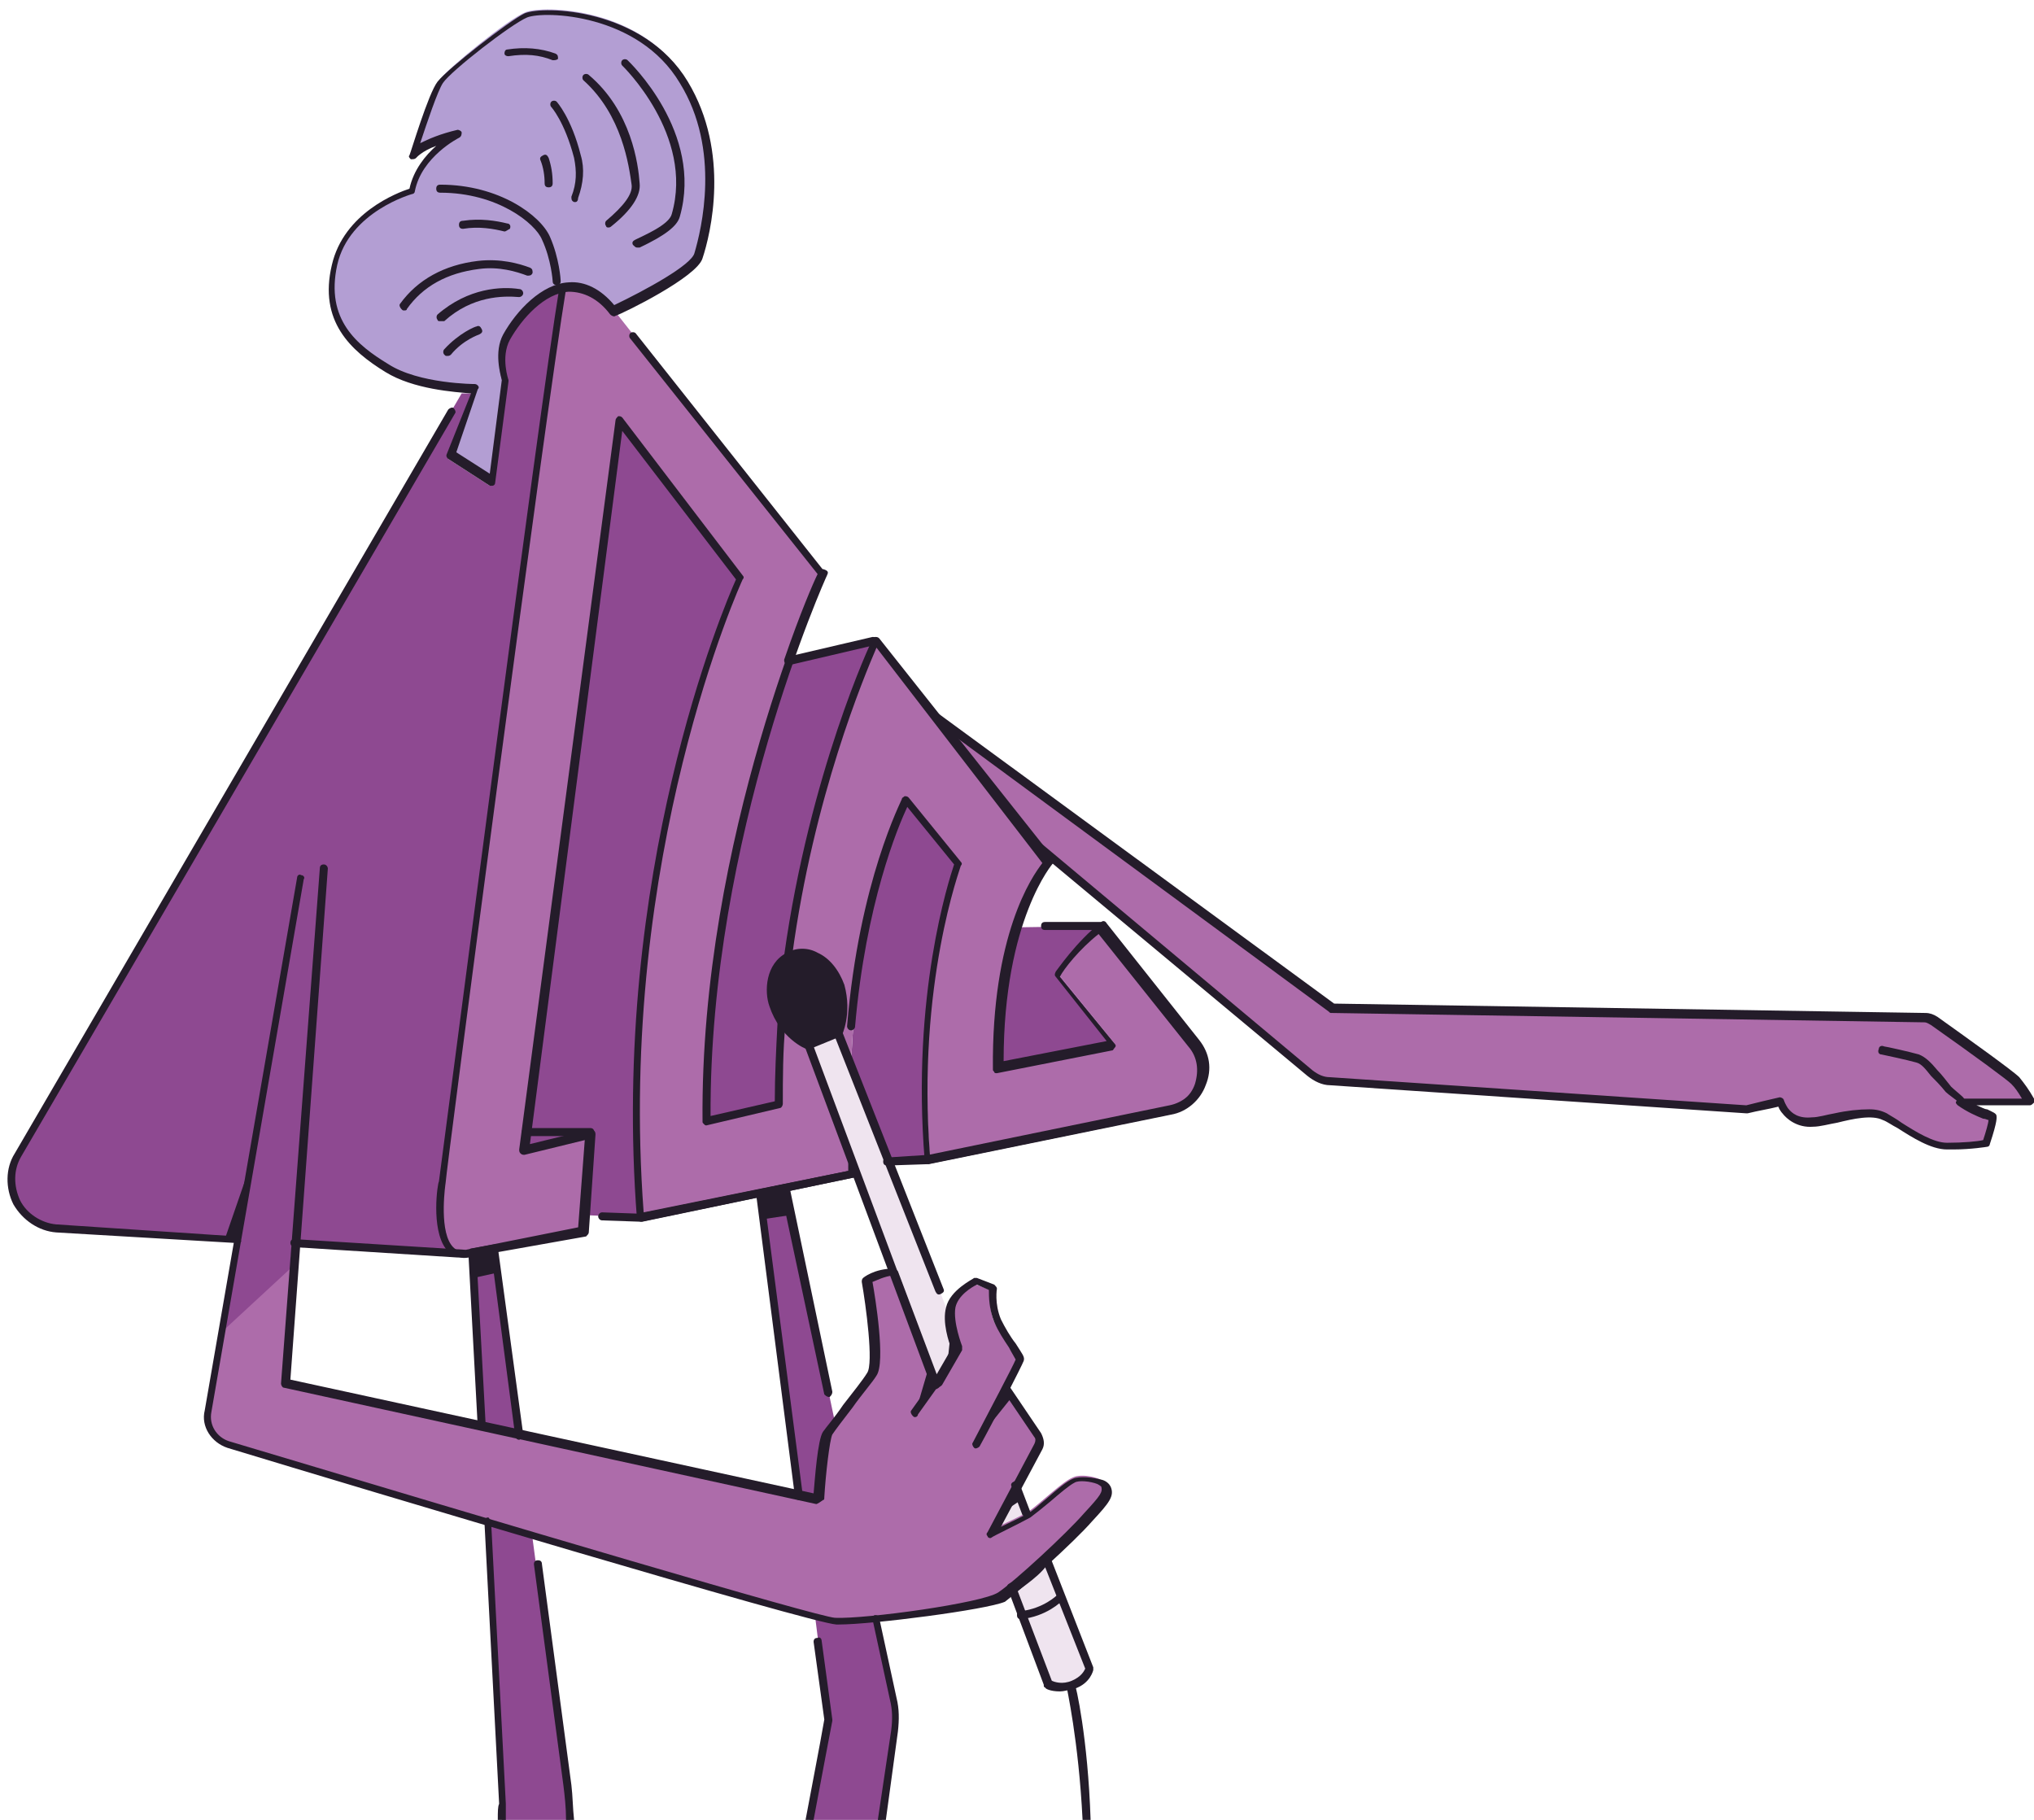 <svg xmlns="http://www.w3.org/2000/svg" xml:space="preserve" id="artwork" x="0" y="0" style="enable-background:new 0 0 152 136" version="1.1" viewBox="0 0 152 136"><style>.st0{fill:#ad6caa}.st1{fill:#241c2a}.st2{fill:#8e4991}.st3{fill:#efe4ef}</style><path d="M80.3 125.8c0-.2-.2-.3-.4-.2-.2 0-.3.2-.2.4 0 .1.9 4 1.2 10h.6c-.2-6.1-1.1-10.1-1.2-10.2z" class="st1"/><path d="m68.8 52.8 30.8 22.5 44.3.7c.2 0 .5.1.7.2 1.2.8 5.6 3.9 6 4.4.4.5.6.9 1.1 1.6h-5.1c1.1.8 2.3 1 2.3 1.2.1.2-.5 1.9-.5 1.9s-1.4.3-2.9.2c-1.5-.1-3.4-1.5-4.7-2.2-1.3-.7-3.8.3-5.4.4-1.1.1-1.7-.5-2-.8 0 0-.2-.3-.4-.7-.8.2-1.7.4-2.5.6l-31.1-2.1c-.5 0-1.1-.2-1.5-.6L67.3 54.6c-.5-.4-.6-1.2-.1-1.7.4-.5 1.1-.5 1.6-.1z" class="st0"/><path d="M146 85.9h-.5c-1.2 0-2.6-.9-3.7-1.6-.4-.2-.8-.5-1.1-.6-.8-.4-2.2-.1-3.4.2-.6.1-1.3.3-1.8.3-1.2.1-2-.6-2.3-1 0 0-.2-.2-.3-.5-.8.2-1.5.3-2.3.5h-.1l-31.1-2.1c-.6 0-1.2-.3-1.7-.7L67.1 54.9c-.3-.3-.5-.6-.5-1.1 0-.4.1-.8.4-1.1.5-.6 1.4-.6 2-.2L99.7 75l44.2.7c.3 0 .6.1.9.3 2.1 1.5 5.6 4 6.1 4.5.4.5.7.9 1.1 1.6.1.1.1.2 0 .3-.1.1-.2.2-.3.2h-4c.3.1.6.3.8.3.4.2.7.3.7.5 0 .1.1.3-.5 2.1 0 .1-.1.2-.2.2 0 0-1.2.2-2.5.2zm-6.3-3c.5 0 .9.1 1.3.3.3.2.7.4 1.1.7 1.1.7 2.4 1.5 3.4 1.5 1.2 0 2.3-.1 2.7-.2.2-.6.4-1.3.4-1.5-.1 0-.2-.1-.4-.1-.5-.2-1.2-.5-1.9-1-.1-.1-.2-.2-.1-.3 0-.1.2-.2.3-.2h4.6c-.3-.5-.5-.8-.8-1.1-.3-.3-2.6-2-6-4.4-.2-.1-.3-.2-.5-.2l-44.3-.7c-.1 0-.1 0-.2-.1L68.6 53c-.4-.3-.9-.2-1.2.1-.2.2-.3.4-.2.7 0 .2.1.5.3.6L98.1 80c.4.3.8.5 1.3.5l31.1 2.1c.8-.2 1.6-.4 2.5-.6.1 0 .3.1.3.2.1.3.3.6.3.6.3.4.8.8 1.8.7.5 0 1.1-.2 1.7-.3.9-.2 1.8-.3 2.6-.3z" class="st1"/><path d="M146.6 82.5c-.1 0-.1 0-.2-.1-.2-.2-.8-.6-1-.8-.4-.5-.8-.9-1.1-1.2-.4-.5-.7-.9-1.1-1-.7-.2-2.6-.6-2.6-.6-.2 0-.3-.2-.2-.4 0-.2.2-.3.4-.2.1 0 1.9.4 2.6.6.5.2.9.6 1.4 1.2.3.3.6.7 1 1.2.2.2.7.6.9.8.1.1.2.3.1.4 0 .1-.1.1-.2.1z" class="st1"/><path d="M47.9 91c-2.1-27.3 7.4-47.8 7.4-47.8l-9-11.8-7.1 54.4 4.9-1.2-.5 6.2 4.3.2zM66.3 86.8l-2.7-7c.4-13 4.3-20.1 4.3-20.1l3.9 4.8s-3.4 8.8-2.3 22.2l-3.2.1z" class="st2"/><path d="M62.5 77.2s.8-1.5.2-3.6-2.5-2.9-3.9-2.2c-1.4.7-1.5 2.5-1.2 3.7.7 2.3 2.6 3 2.6 3l2.3-.9z" class="st1"/><path d="M34.7 29.1h.9L33.7 34l3.1 2 1-7.6s-.7-1.9.1-3.3c1.6-2.9 5-5.7 8-2 0 0 6-2.8 6.4-4.2.4-1.4 2.2-7.6-1.1-13S40.6.4 39.3.9s-5.7 4.1-6.4 5-2 5.4-2 5.4.8-.9 3.5-1.5c0 0-3 1.4-3.5 4.3 0 0-4.9 1.3-5.8 5.5-.9 4.4 1.4 6.4 3.9 7.9 1.7 1.1 4.3 1.4 5.7 1.6" style="fill:#b39ed3"/><path d="M42.6 136h-5.1v-1.2l-1.2-21.5-1.1-19.8 1.7-.3 3.1 23.3 2.3 16.8c.2.9.2 1.8.3 2.7zM66.8 129.3l-.9 6.7h-5.4c.8-4.5 1.4-7.5 1.4-7.5l-.8-6.2-.2-1.6c.9.2 1.4.3 1.6.3.5 0 1.5 0 2.7-.1h.3l1.3 6c.1.8.1 1.6 0 2.4zM62.4 106.3c-.4.5-.6.8-.8 1-.4.6-.7 4.8-.7 4.8l-1.2-.3-2.9-22.6 1.9-.4 3.7 17.5z" class="st2"/><path d="M63.6 79.8c.4-13 4.3-20.1 4.3-20.1l3.9 4.8s-3.4 8.8-2.3 22.2l18-3.7c2.3-.5 3.3-3.2 1.9-5.1l-6.9-8.7c-1.9 1.4-3.4 3.6-3.4 3.6l4.2 5.2-8.6 1.7c-.1-11.2 3.8-15.4 3.8-15.4l-13-16.4s-4.7 9.9-6.5 23.5c1.4-.6 3.2.2 3.8 2.2.6 2.1-.2 3.6-.2 3.6l1 2.6" class="st0"/><path d="M42.1 21.5c-1.5 9.1-9 66.8-9 66.8s-.9 5.1 1.5 5.4h.2l8.8-1.8.5-7.3-4.9 1.2 7.1-54.4 9 11.8S45.8 63.7 47.9 91l15.9-3.2v-.7l-3.4-9s-1.1-.4-2-1.6c-.1 2-.2 4-.2 6.1l-5.4 1.3C52.6 62.5 61.5 43 61.5 43L45.9 23.2c-1.2-1.6-2.6-2-3.8-1.7z" class="st0"/><path d="M82.5 69.2c-1.9 1.4-3.4 3.6-3.4 3.6l4.2 5.2-8.6 1.7c0-4.5.6-7.9 1.3-10.4l6.5-.1zM58.4 76.4c-.1 2-.2 4-.2 6.1l-5.4 1.3C52.6 70 56.3 56.9 59 49.4l6.5-1.6s-4.7 9.9-6.6 23.5c-1.4.7-1.6 2.6-1.2 3.7.2.6.4 1.1.7 1.4" class="st2"/><path d="m4.3 91.8 13.5.9-1.2 7-1 5.8c-.2 1.1.5 2.2 1.5 2.5 8.5 2.6 43.5 13.1 45.4 13.2 2.2.1 11.1-1.1 12.3-2 1.3-.9 5.2-4.5 6.5-5.9 1.3-1.4 1.5-1.8 1.3-2.3-.2-.5-1.8-.8-2.4-.5-.8.3-2.5 2-3.4 2.6-.9.5-2.9 1.4-2.9 1.4l3.5-6.6c.1-.3.1-.6 0-.9l-2.3-3.4c.5-.9.8-1.7.9-1.8.1-.3-1.1-1.7-1.7-2.9-.5-1.2-.3-2.4-.3-2.4l-1.3-.5s-1.6.7-1.9 2c-.3 1.2.5 3.1.5 3.1l-1.5 2.6-3.1-8.3c-1.4.1-2.1.7-2.1.7.2 1.1.9 6.1.3 7-.6.9-3 3.8-3.4 4.4-.4.6-.7 4.8-.7 4.8l-39.7-8.7.6-8.7.1-1.8 1.7.1 10.9.7c-2.4-.3-1.5-5.4-1.5-5.4s.2-1.7.6-4.6c1.8-13.8 7.2-54.7 8.4-62.2-1.7.4-3.3 2-4.2 3.7-.8 1.4-.1 3.3-.1 3.3l-1 7.6-3.1-2 1.9-4.9h-.9L1.3 86.3c-1.3 2.3.2 5.3 3 5.5z" class="st2"/><path d="m69.9 103.5 1.5-2.6s-.6-1.5-.5-2.7l-4.5-11.4-3.8-9.6-2.2.9 3.4 9 6.1 16.4zM75.5 118.6c.7-.5 1.6-1.3 2.5-2.2l3.2 8.2s-.1.8-1.2 1.2c-1 .4-1.8-.1-1.8-.1l-2.7-7.1zM76.7 113.1l-2.6 1.3 1.8-3.4.8 2.1z" class="st3"/><path d="M17.1 107.9c8.5 2.6 43.5 13.1 45.4 13.2 2.2.1 11.1-1.1 12.3-2 1.3-.9 5.2-4.5 6.5-5.9 1.3-1.4 1.5-1.8 1.3-2.3-.2-.5-1.8-.8-2.4-.5-.8.3-2.5 2-3.4 2.6-.9.5-2.9 1.4-2.9 1.4l3.5-6.6c.1-.3.1-.6 0-.9l-2.3-3.4c.5-.9.8-1.7.9-1.8.1-.3-1.1-1.7-1.7-2.9-.5-1.2-.3-2.4-.3-2.4l-1.3-.5s-1.6.7-1.9 2c-.3 1.2.5 3.1.5 3.1l-1.5 2.6-3.1-8.3c-1.4.1-2.1.7-2.1.7.2 1.1.9 6.1.3 7-.6.9-3 3.8-3.4 4.4-.4.6-.7 4.8-.7 4.8l-39.7-8.7.6-8.7-5.3 4.9-1 5.8c0 1 .7 2.1 1.7 2.4z" class="st0"/><path d="M61 112.4c-.1 0-.1 0 0 0l-39.8-8.7c-.1 0-.2-.2-.2-.3l2.9-38.5c0-.2.1-.3.3-.3.2 0 .3.2.3.3l-2.8 38.2 39.1 8.5c.1-1.1.3-4 .7-4.6.2-.3.9-1.1 1.5-2 .7-.9 1.5-1.9 1.8-2.4.5-.7-.1-5.1-.4-6.8 0-.1 0-.2.1-.3 0 0 .8-.7 2.3-.7.1 0 .2.1.3.2l2.9 7.7 1.1-1.9c-.2-.5-.7-2-.4-3.1.3-1.3 2-2.1 2.1-2.2h.2l1.3.5c.1.1.2.2.2.3 0 0-.2 1.1.3 2.3.3.6.7 1.3 1.1 1.8.5.8.7 1 .6 1.3-.1.3-2.3 4.6-3.3 6.4-.1.1-.3.2-.4.1-.1-.1-.2-.3-.1-.4 1.2-2.3 3-5.7 3.2-6.2-.1-.2-.3-.5-.5-.9-.4-.6-.8-1.2-1.1-1.9-.4-1-.4-1.9-.4-2.4L73 96c-.4.2-1.4.8-1.6 1.7-.2 1.1.5 2.9.5 2.9v.3l-1.5 2.6c-.1.1-.2.2-.3.1-.1 0-.2-.1-.3-.2l-3-8.1c-.8.1-1.3.4-1.6.5.2 1.1 1 6 .3 7-.3.5-1.1 1.4-1.8 2.4-.7.9-1.3 1.7-1.5 2-.2.4-.5 3-.6 4.7 0 .1 0 .2-.1.2-.4.3-.5.3-.5.3z" class="st1"/><path d="M68.4 105.9c-.1 0-.1 0-.2-.1s-.2-.3-.1-.4l1.5-2.1c.1-.1.3-.2.4-.1.1.1.2.3.1.4l-1.5 2.1c0 .1-.1.2-.2.2z" class="st1"/><path d="M62.7 121.4h-.2c-1.9-.1-35.3-10.1-45.5-13.2-1.2-.4-2-1.6-1.7-2.8l6.9-39.8c0-.2.2-.3.3-.2.2 0 .3.2.2.3l-6.9 39.8c-.2 1 .4 1.9 1.3 2.2 21 6.3 43.9 13.1 45.3 13.2 2.3.1 11-1.1 12.2-1.9 1.2-.8 5.1-4.4 6.4-5.9 1.3-1.4 1.4-1.6 1.3-2 0 0-.1-.1-.3-.2-.5-.2-1.4-.3-1.7-.1-.4.2-1.1.8-1.8 1.4-.6.5-1.1.9-1.5 1.2-.9.5-2.8 1.4-2.9 1.5-.1.1-.3 0-.3-.1-.1-.1-.1-.2 0-.3l3.5-6.6c.1-.2.1-.4 0-.5L75 104c-.1-.1-.1-.3.1-.4.1-.1.3-.1.4.1l2.3 3.4c.2.4.3.8.1 1.2l-3.1 5.8c.6-.3 1.5-.7 2-1 .4-.2.9-.7 1.4-1.1.8-.7 1.5-1.3 2-1.5.5-.2 1.5-.1 2.2.1.3.1.5.3.6.5.3.7-.1 1.2-1.4 2.6-1.3 1.5-5.3 5.1-6.5 6-1.4.6-9.9 1.7-12.4 1.7zM52.8 84.1c-.1 0-.1 0-.2-.1s-.1-.1-.1-.2c-.2-21.2 8.7-40.9 8.8-41.1.1-.2.2-.2.4-.1s.2.2.1.4-8.8 19.5-8.7 40.4l4.8-1.1c0-1.9.1-3.9.2-5.8 0-.2.1-.3.3-.3.2 0 .3.2.3.3-.2 2-.2 4.1-.2 6 0 .1-.1.3-.2.3l-5.5 1.3z" class="st1"/><path d="M69.4 87c-.1 0-.1 0-.2-.1s-.1-.1-.1-.2c-1-12.3 1.8-20.9 2.2-22.1l-3.5-4.3c-.7 1.5-3.1 7.2-3.9 16.4 0 .2-.2.3-.3.3-.2 0-.3-.2-.3-.3.9-10.9 4.1-16.9 4.1-17 0-.1.1-.1.2-.2.1 0 .2 0 .3.1l3.9 4.8c.1.1.1.2 0 .3 0 .1-3.3 8.8-2.3 21.7l17.7-3.6c1-.2 1.8-.9 2.1-1.8.3-1 .2-2-.5-2.8l-6.7-8.4c-1.4 1.1-2.6 2.6-2.9 3.2l4.1 5c.1.1.1.2 0 .3s-.1.2-.2.2l-8.6 1.7c-.1 0-.2 0-.2-.1-.1-.1-.1-.1-.1-.2-.1-10 2.9-14.4 3.7-15.4L65.5 48.4c-.9 2.1-4.7 11.1-6.3 23 0 .2-.2.3-.3.3-.2 0-.3-.2-.3-.3 1.9-13.6 6.5-23.5 6.6-23.6 0-.1.1-.2.2-.2s.2 0 .3.1l13 16.4c0 .1.1.1.1.2s0 .1-.1.2c0 0-3.7 4.2-3.7 14.8l7.7-1.5-3.8-4.8c-.1-.1-.1-.2 0-.4.1-.1 1.5-2.2 3.4-3.7.1-.1.3-.1.4.1l6.9 8.7c.8 1 1 2.2.5 3.4-.4 1.1-1.4 2-2.6 2.2L69.4 87c.1 0 .1 0 0 0z" class="st1"/><path d="M34.8 94h-.2c-.5-.1-.9-.3-1.3-.7-1.1-1.5-.6-4.9-.5-5 .1-.6 7.5-57.8 9-66.8 0-.2.2-.3.3-.2.2 0 .3.2.2.3-1.5 9-9 66.2-9 66.8 0 0-.5 3.3.4 4.6.2.3.5.5.8.5h.2l8.5-1.7.5-6.6-4.5 1.1c-.1 0-.2 0-.3-.1-.1-.1-.1-.2-.1-.3L46 31.4c0-.1.1-.2.2-.3.1 0 .2 0 .3.1l9 11.8c.1.1.1.2 0 .3-.1.2-9.4 20.6-7.4 47.3l15.3-3.1V87c0-.2.1-.3.3-.3.2 0 .3.1.3.3v.7c0 .2-.1.3-.2.3L48 91.3c-.1 0-.2 0-.3-.1 0 0 0-.1-.1-.1-2-25.8 6.5-45.8 7.4-47.8l-8.5-11.1-6.9 53.3 4.5-1.1c.1 0 .2 0 .3.1.1.1.1.2.1.3l-.5 7.3c0 .1-.1.2-.2.3l-9 1.6c.1 0 0 0 0 0zM17.8 92.9l-13.6-.8C2.9 92 1.7 91.2 1 90c-.6-1.2-.6-2.7.1-3.8l32.4-55.6c.1-.1.3-.2.4-.1s.2.3.1.4L1.6 86.4c-.6 1-.6 2.2-.1 3.3.5 1 1.6 1.7 2.7 1.8l13.5.9c.2 0 .3.2.3.3.1.1-.1.2-.2.2z" class="st1"/><path d="M34.8 94h-.2L22 93.2c-.2 0-.3-.2-.3-.3 0-.2.1-.3.3-.3l12.8.8 8.5-1.7.1-.9c0-.2.1-.3.3-.3.2 0 .3.2.3.3l-.1 1.1c0 .1-.1.2-.2.3L34.8 94c.1 0 0 0 0 0zM47.9 91.3l-2.9-.1c-.2 0-.3-.2-.3-.3s.1-.3.3-.3l2.8.1 15.6-3.2V87c0-.2.1-.3.3-.3.2 0 .3.1.3.3v.7c0 .2-.1.3-.2.3l-15.9 3.3zM66.3 87.1c-.2 0-.3-.1-.3-.3 0-.2.1-.3.3-.3l3.1-.2 18-3.7c1-.2 1.8-.9 2.1-1.8.3-1 .2-2-.5-2.8l-6.8-8.5h-4.1c-.2 0-.3-.1-.3-.3 0-.2.1-.3.3-.3h4.2c.1 0 .2 0 .2.1l6.9 8.7c.8 1 1 2.2.5 3.4-.4 1.1-1.4 2-2.6 2.2l-18 3.7-3 .1zM76.1 69.6c-.1 0-.1 0 0 0-.2-.1-.3-.2-.3-.4.9-2.9 1.9-4.4 2.3-5l-12.7-16-6.4 1.5c-.1 0-.2 0-.3-.1s-.1-.2-.1-.3c1.2-3.5 2.2-5.8 2.5-6.4l-14-17.6c-.1-.1-.1-.3 0-.4.1-.1.3-.1.4 0l14.1 17.8c.1.1.1.2 0 .3 0 0-1 2.3-2.4 6l6-1.4c.1 0 .2 0 .3.1l13 16.4c0 .1.1.1.1.2s0 .1-.1.2c0 0-1.3 1.5-2.4 4.9.2.1.1.2 0 .2zM79.2 126.4c-.7 0-1.1-.2-1.1-.3-.1 0-.1-.1-.1-.2l-2.7-7.2c-.1-.2 0-.3.2-.4.2-.1.3 0 .4.2l2.7 7.1c.2.1.8.3 1.5 0s.9-.7 1-.9l-3.2-8.1c-.1-.2 0-.3.2-.4.2-.1.3 0 .4.2l3.2 8.2v.2s-.2 1-1.4 1.4c-.5.1-.8.2-1.1.2zM76.7 113.4c-.1 0-.2-.1-.3-.2l-.8-2.1c-.1-.2 0-.3.2-.4.2-.1.3 0 .4.2l.8 2.1c.1.2 0 .3-.2.4h-.1z" class="st1"/><path d="M69.9 103.8c-.1 0-.2-.1-.3-.2l-9.5-25.5c-.1-.2 0-.3.2-.4l2.2-.9h.2c.1 0 .1.1.2.2l7.6 19.3c.1.2 0 .3-.2.4-.2.1-.3 0-.4-.2l-7.5-19-1.6.7 9.4 25.2c.1.2 0 .3-.2.4h-.1z" class="st1"/><path d="M60.4 78.4h-.1c-.1 0-2-.8-2.8-3.2-.4-1.1-.3-3.2 1.3-4 .7-.4 1.6-.4 2.3 0 .9.4 1.6 1.3 2 2.4.6 2.2-.2 3.8-.2 3.8 0 .1-.1.1-.2.1l-2.2.9c-.1-.1-.1 0-.1 0zm-.5-7c-.3 0-.6.1-.9.2-1.3.6-1.3 2.4-1 3.3.6 1.8 2 2.6 2.4 2.8l2-.8c.2-.3.6-1.6.1-3.3-.3-1-.9-1.7-1.6-2-.4-.1-.7-.2-1-.2zm2.6 5.8zM36.8 36.3h-.2l-3.1-2c-.1-.1-.2-.2-.1-.4l1.8-4.5c-1.2-.1-4.3-.3-6.4-1.6-2.6-1.6-5-3.8-4-8 .9-3.9 4.9-5.4 5.8-5.7.3-1.4 1.2-2.5 2-3.2-1.1.4-1.5.9-1.5.9-.1.1-.2.1-.4.1-.1-.1-.2-.2-.1-.3.1-.2 1.4-4.6 2.1-5.5.8-1 5.3-4.5 6.5-5.1 1.4-.6 8.9-.4 12.2 5.1 3.2 5.3 1.7 11.4 1.1 13.2-.4 1.4-5.9 4.1-6.5 4.3-.1.1-.3 0-.4-.1-.9-1.2-2-1.7-3.1-1.7-1.8.1-3.5 2-4.4 3.6-.7 1.3-.1 3-.1 3v.1l-1 7.6c0 .1-.1.2-.2.2.1 0 .1 0 0 0zm-2.7-2.5 2.5 1.6.9-7c-.1-.4-.6-2.1.1-3.4 1-1.8 2.9-3.8 4.9-3.9 1.2-.1 2.4.5 3.4 1.7 2.3-1.1 5.8-3 6-3.9.5-1.7 2-7.7-1.1-12.7C47.7 1 40.7.8 39.4 1.3c-1.2.5-5.7 4-6.3 4.9-.4.6-1.2 3-1.7 4.5.6-.3 1.5-.7 2.8-1 .1 0 .3.1.3.2s0 .3-.2.4c0 0-2.8 1.4-3.3 4 0 .1-.1.2-.2.2 0 0-4.7 1.3-5.6 5.3-.9 4.1 1.5 6 3.8 7.4 2.3 1.5 6.5 1.5 6.5 1.5.1 0 .2.1.2.1.1.1.1.2 0 .3l-1.6 4.7z" class="st1"/><path d="M41.4 4.5h-.1c-1-.4-2-.5-3.3-.3-.2 0-.3-.1-.3-.2 0-.2.1-.3.2-.3 1.3-.2 2.5-.1 3.6.3.2.1.2.2.2.4 0 0-.1.1-.3.1zM45.5 17c-.1 0-.2 0-.2-.1-.1-.1-.1-.3 0-.4 1.3-1.1 2-2 1.9-2.7-.2-1.4-.7-5.2-3.6-7.8-.1-.1-.1-.3 0-.4.1-.1.3-.1.4 0 3.2 2.7 3.7 6.7 3.8 8.1.1.9-.6 2-2.1 3.2 0 0-.1.1-.2.1zM41.6 21.3c-.2 0-.3-.1-.3-.3 0 0-.1-1.6-.8-3.1-.5-1.2-3.3-3.5-7.6-3.5-.2 0-.3-.1-.3-.3 0-.2.1-.3.3-.3 4.4 0 7.5 2.3 8.2 3.9.7 1.6.8 3.2.8 3.3 0 .2-.1.3-.3.3zM30.2 23.2c-.1 0-.1 0-.2-.1s-.2-.3-.1-.4c1.3-1.8 3.3-2.9 5.8-3.2 1.7-.2 3.1.2 3.9.5.2.1.2.2.2.4-.1.2-.2.2-.4.2-.8-.3-2.1-.7-3.6-.5-2.4.3-4.2 1.3-5.4 3 0 .1-.1.1-.2.1z" class="st1"/><path d="M32.9 24c-.1 0-.2 0-.2-.1-.1-.1-.1-.3 0-.4 2.3-2 4.8-2.1 6.1-1.9.2 0 .3.2.3.3 0 .2-.2.3-.3.3-1.2-.1-3.5-.1-5.6 1.8h-.3zM33.4 26.6c-.1 0-.1 0-.2-.1s-.1-.3 0-.4c1.1-1.2 2.3-1.7 2.4-1.7.2-.1.3 0 .4.2.1.2 0 .3-.2.4 0 0-1.2.4-2.1 1.5-.1.1-.2.1-.3.1zM47.6 18.5c-.1 0-.2-.1-.3-.2-.1-.2 0-.3.2-.4.6-.3 2.5-1.1 2.7-1.9 1.7-5.9-3.7-11.1-3.7-11.1-.1-.1-.1-.3 0-.4.1-.1.3-.1.4 0 .1.1 5.7 5.4 3.9 11.7-.2.7-1.1 1.4-3 2.3h-.2zM44.1 84.9h-4.8c-.2 0-.3-.1-.3-.3s.1-.3.3-.3h4.8c.2 0 .3.1.3.3s-.1.3-.3.3zM38.8 107.6c-.1 0-.3-.1-.3-.3l-1.8-13.7-1.1.2.7 12.8c0 .2-.1.3-.3.3-.2 0-.3-.1-.3-.3l-.7-13c0-.1.1-.3.2-.3l1.7-.3h.2c.1 0 .1.1.1.2l1.9 14c0 .2-.1.3-.3.4zM36.7 113.7l1.1 21.1v1.2h-.6c0-.6 0-1 .1-1.2l-1.1-21.1c0-.2.1-.3.3-.3 0 0 .1.1.2.3zM42.9 136h-.6c0-.9-.1-1.8-.2-2.6l-2.2-16.5c0-.2.1-.3.3-.3.2 0 .3.1.3.3l2.2 16.5c.1.8.1 1.7.2 2.6zM61.4 122.6l.8 5.9v.1c-.2 1-.7 3.7-1.4 7.4h-.6c.5-2.7 1-5.2 1.4-7.5l-.8-5.8c0-.2.1-.3.3-.3.2-.1.3.1.3.2zM67.1 129.4l-.9 6.6h-.6l1-6.7c.1-.8.1-1.5-.1-2.3l-1.3-6c0-.2.1-.3.2-.3.2 0 .3.1.3.2l1.3 6c.2.8.2 1.6.1 2.5zM59.7 112.1c-.1 0-.3-.1-.3-.3l-2.9-22.6c0-.2.1-.3.2-.3l1.9-.4c.2 0 .3.1.4.2l3.2 15.3c0 .2-.1.3-.2.4-.2 0-.3-.1-.4-.2l-3.2-15-1.3.3 2.9 22.3c.1.2 0 .3-.3.3.1 0 .1 0 0 0zM76.3 121c-.2 0-.3-.1-.3-.3 0-.2.1-.3.3-.3 1.7-.2 2.7-1.2 2.7-1.2.1-.1.3-.1.4 0 .1.1.1.3 0 .4-.1.1-1.2 1.2-3.1 1.4zM68.4 105.6l1-3.4.5 1.3zM73.3 107.3l2.4-3-.5-.8zM70.8 101.9l.5-.9s-.2-.4-.3-1l-.2 1.9zM76.3 112.1l-1.5 1 1.1-2zM78 116.5c-.9.8-1.8 1.6-2.5 2.2l.2.4s1.9-1.2 2.5-2.1l-.2-.5z" class="st1"/><path d="m36.9 93.3-1.6.3.1 1.9 1.8-.4zM56.8 89.2l.3 1.9 2-.3-.4-2zM43 15.1h-.1c-.2-.1-.2-.2-.2-.4.4-1 .4-1.9.2-2.9-.7-2.7-1.7-3.8-1.7-3.8-.1-.1-.1-.3 0-.4.1-.1.3-.1.4 0 0 0 1.1 1.2 1.8 4 .3 1 .2 2.1-.2 3.2 0 .2-.1.3-.2.3zM41 14c-.2 0-.3-.1-.3-.3 0-.6-.1-1.2-.3-1.7-.1-.2 0-.3.2-.4.2-.1.3 0 .4.2.2.6.3 1.2.3 1.9 0 .2-.1.3-.3.3zM37.7 17.3c-.1 0-.1 0 0 0-.8-.2-1.9-.4-3.1-.2-.2 0-.3-.1-.3-.3 0-.2.1-.3.3-.3 1.3-.2 2.5 0 3.3.2.2 0 .3.2.2.4-.2.1-.3.2-.4.2zM17.8 92.6l.9-5.5-1.9 5.5z" class="st1"/></svg>
